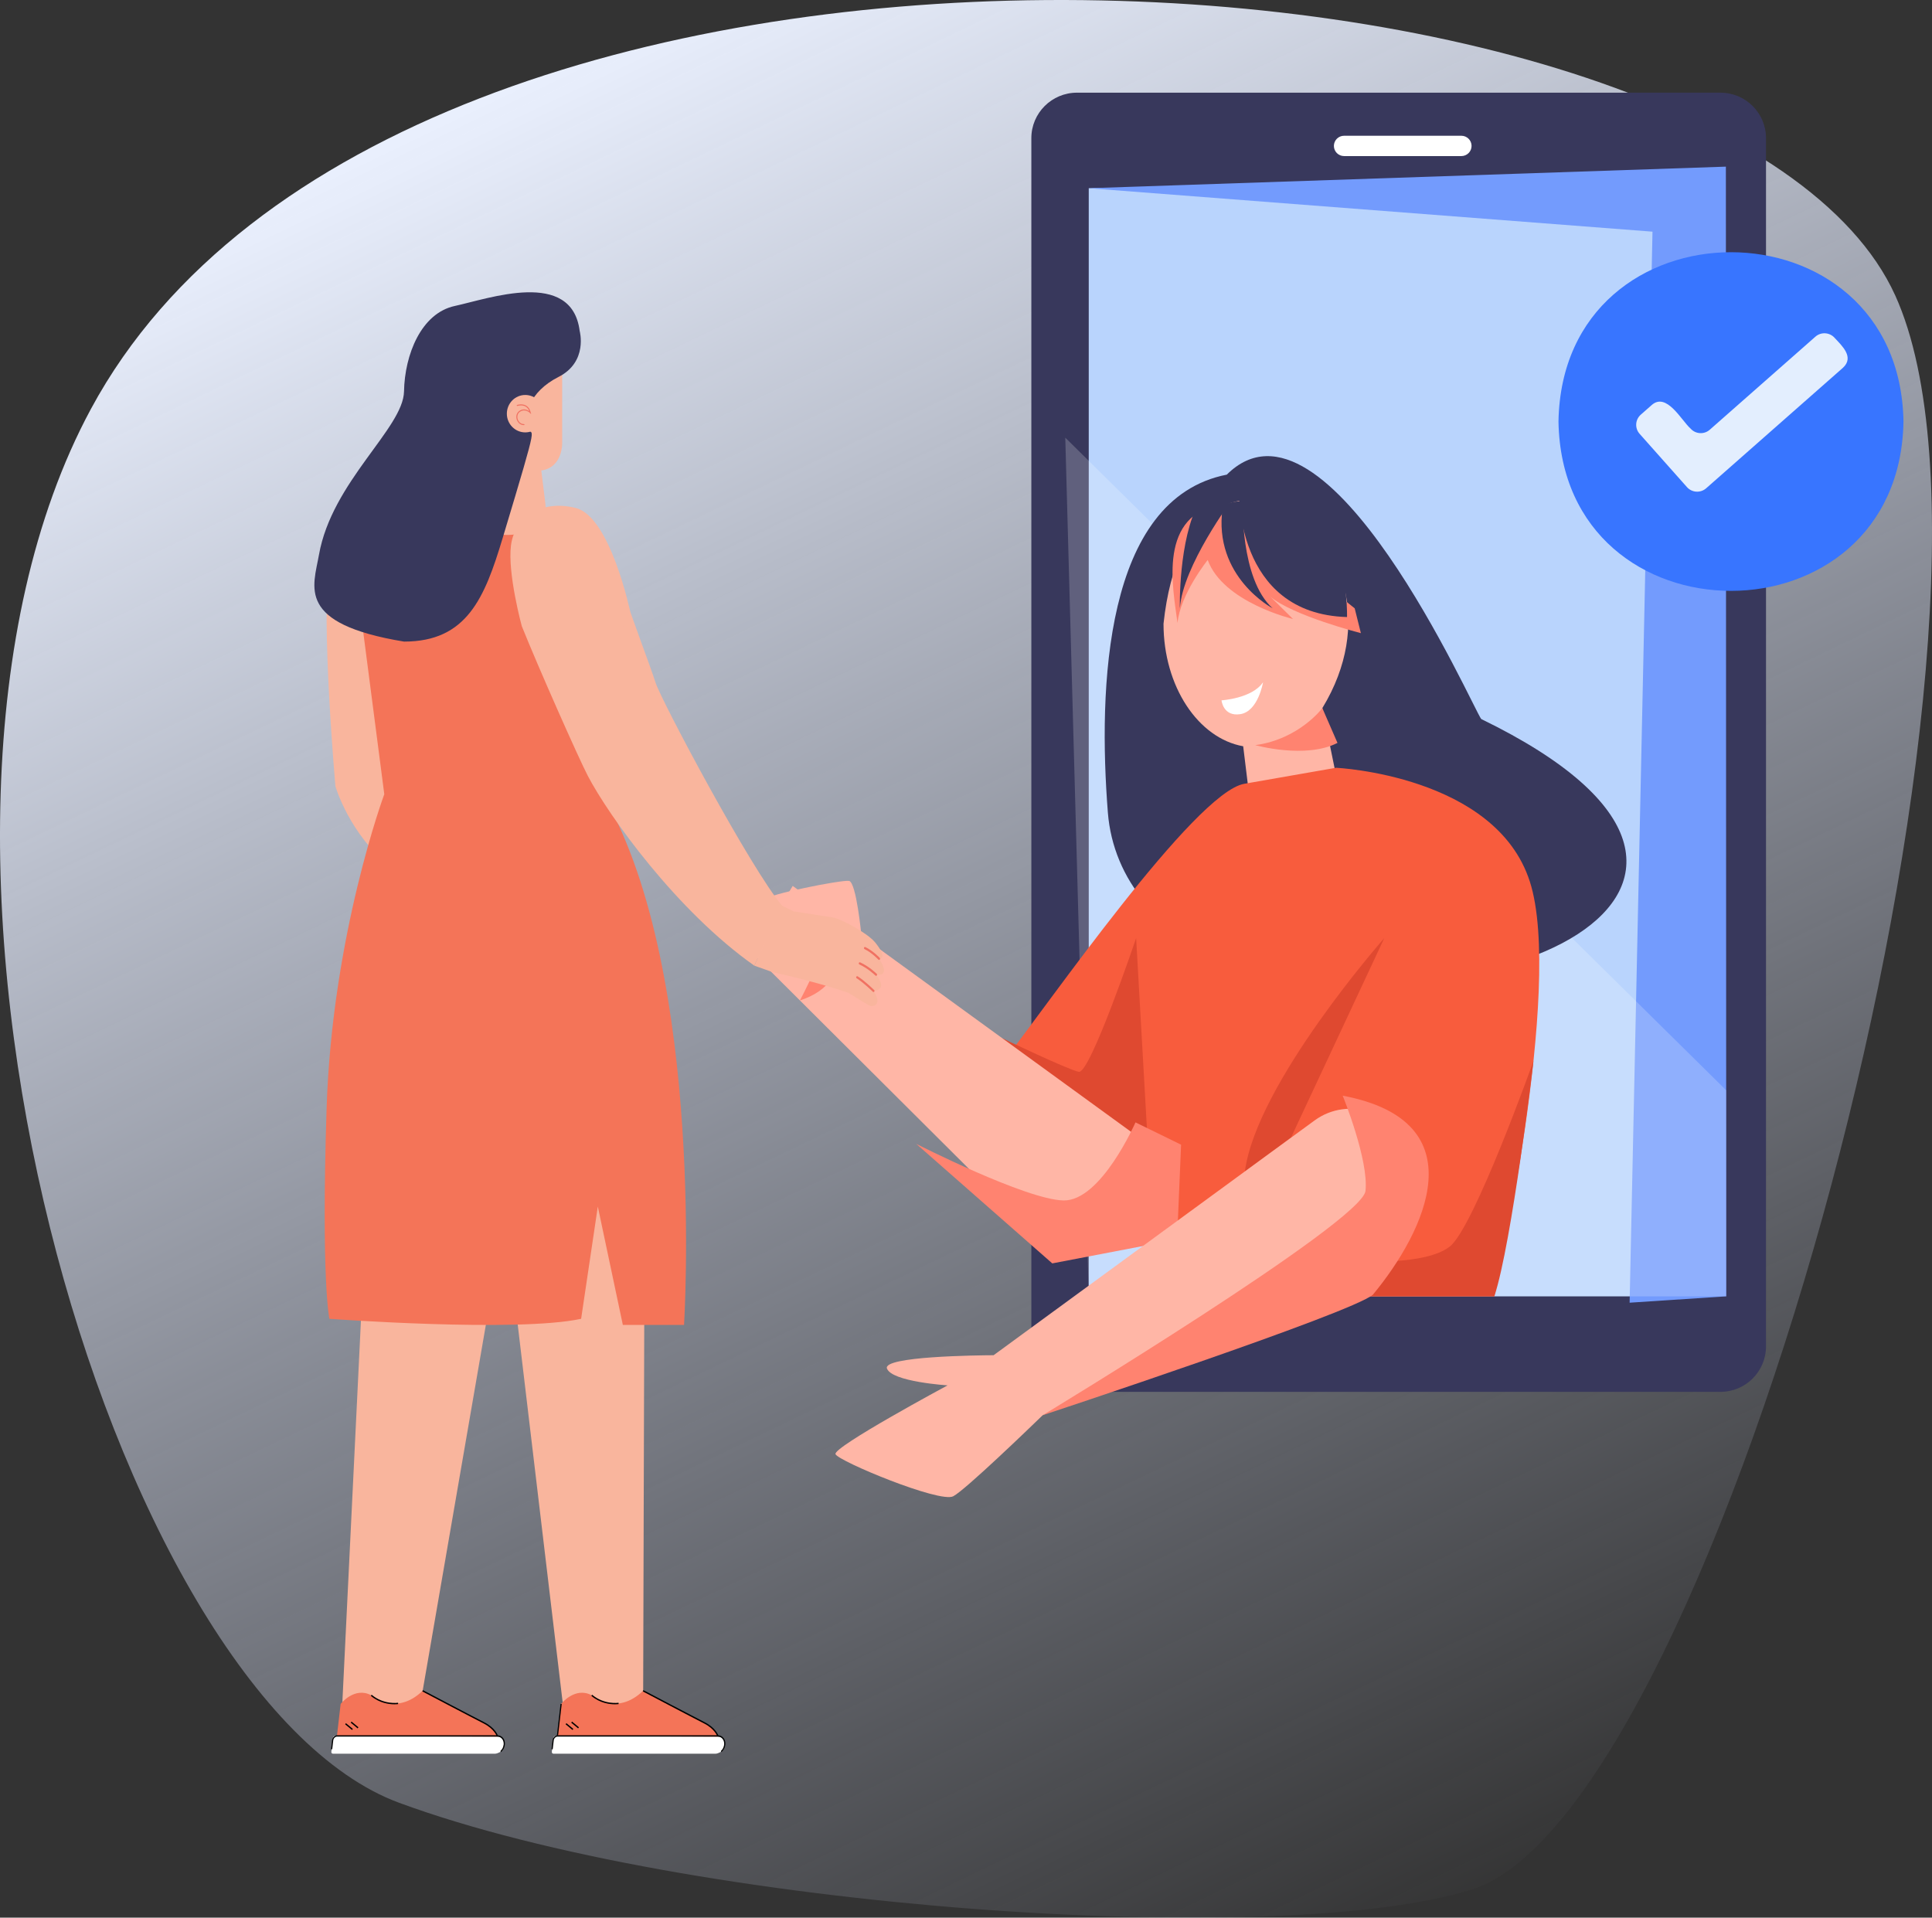 <svg width="271" height="269" viewBox="0 0 271 269" fill="none" xmlns="http://www.w3.org/2000/svg">
<rect x="0" y="0" width="271" height="269" fill="#333333" stroke="none"/>
<path d="M206.456 265.053C241.24 254.135 286.369 86.782 265.853 41.466C242.519 -10.083 55.993 -22.845 12.75 57.373C-19.798 117.75 15.574 238 55.993 252.89C96.411 267.78 179.374 273.557 206.449 265.053H206.456Z" fill="url(#paint0_linear_3263_15725)"/>
<path d="M151.068 195.245H241.315C244.851 195.245 247.717 192.39 247.717 188.868L247.717 19.377C247.717 15.855 244.851 13 241.315 13H151.068C147.533 13 144.666 15.855 144.666 19.377L144.666 188.868C144.666 192.39 147.533 195.245 151.068 195.245Z" fill="#38385C"/>
<path d="M152.718 181.843H239.664L239.664 26.401H152.718V181.843Z" fill="#B9D4FD"/>
<path d="M152.719 26.402L231.795 32.497L228.586 182.737L242.138 181.845L242.088 23.376L152.719 26.402Z" fill="#739BFD"/>
<path opacity="0.2" d="M149.425 61.393L242.138 152.946V181.844H152.719L149.425 61.393Z" fill="white"/>
<path d="M188.535 21.894H204.984C205.774 21.894 206.415 21.256 206.415 20.469C206.415 19.681 205.774 19.043 204.984 19.043H188.535C187.744 19.043 187.104 19.681 187.104 20.469C187.104 21.256 187.744 21.894 188.535 21.894Z" fill="white"/>
<path d="M172.078 66.583C186.132 52.612 206.66 99.501 207.771 100.863C256.489 124.533 206.951 146.76 172.095 133.711C162.868 131.364 156.144 123.446 155.4 113.99C154.032 96.576 154.859 69.949 172.078 66.581V66.583Z" fill="#38385C"/>
<path d="M163.206 87.495C166.812 53.701 199.979 75.546 185.482 99.33L188.949 116.317L176.077 118.566L174.381 104.682C168.074 103.563 163.206 96.297 163.206 87.493V87.495Z" fill="#FFB6A6"/>
<path d="M190.891 88.817C190.891 88.817 181.341 86.368 178.189 83.692L181.37 86.831C181.37 86.831 171.57 84.517 169.405 78.548C169.405 78.548 165.531 83.385 165.169 87.398C164.54 82.491 162.263 71.994 171.679 70.677L190.021 85.332L190.891 88.819V88.817Z" fill="#FF8370"/>
<path d="M185.482 99.33C185.482 99.33 182.251 103.688 176.077 104.524C176.077 104.524 183.103 106.507 187.607 104.212L185.482 99.331" fill="#FF8370"/>
<path d="M171.341 98.24C171.341 98.24 175.639 97.987 177.165 95.704C177.165 95.704 176.493 99.794 173.973 100.18C171.562 100.549 171.341 98.24 171.341 98.24Z" fill="white"/>
<path d="M173.794 68.692C173.794 68.692 173.154 86.102 188.947 86.558C188.947 86.558 189.554 66.336 173.794 68.692Z" fill="#38385C"/>
<path d="M174.32 70.314C174.32 70.314 173.904 81.212 178.514 85.33C178.514 85.33 170.151 80.943 171.485 71.289C171.485 71.289 171.888 70.285 174.32 70.314Z" fill="#38385C"/>
<path d="M172.816 70.108C172.816 70.108 165.913 79.342 165.497 85.331C165.497 85.331 165.248 75.728 168.241 70.315L172.816 70.108Z" fill="#38385C"/>
<path d="M214.582 123.644C209.775 108.749 187.406 107.699 187.406 107.699L174.535 109.947C167.565 111.149 146.675 141.392 141.206 148.277L161.002 160.471C162.097 171.917 163.207 181.843 163.207 181.843H209.608C209.608 181.843 219.391 138.538 214.584 123.643L214.582 123.644Z" fill="#F85C3D"/>
<path d="M161 160.471L159.365 131.593C159.365 131.593 152.905 150.693 151.317 150.353C149.731 150.015 140.592 145.639 140.592 145.639L139.529 147.957L161.291 163.785L161 160.47" fill="#DF4930"/>
<path d="M161 160.471L111.192 124.274L105.531 133.688L142.235 170.262C147.516 175.835 155.58 175.624 162.244 172.88L161 160.473V160.471Z" fill="#FFB6A6"/>
<path d="M128.525 160.46C128.525 160.46 143.9 168.283 149.173 168.394C154.448 168.505 159.273 157.442 159.273 157.442L165.67 160.571L165.109 173.87L147.603 177.223L128.525 160.46Z" fill="#FF8370"/>
<path d="M190.835 176.895C190.835 176.895 199.936 177.534 203.354 174.864C206.772 172.194 215.098 148.828 215.098 148.828C215.098 148.828 212.078 174.35 209.609 181.843H181.083C181.083 181.843 188.852 178.462 190.836 176.895H190.835Z" fill="#DF4930"/>
<path d="M181.081 159.595L194.172 131.593C194.172 131.593 176.265 151.904 174.619 164.322L181.082 159.595H181.081Z" fill="#DF4930"/>
<path d="M197.535 161.687C196.006 156.005 189.151 153.692 184.389 157.176L139.372 190.104C137.11 190.115 123.779 190.257 124.413 191.969C125.105 193.841 132.917 194.332 132.917 194.332C132.917 194.332 116.799 202.999 117.195 203.983C117.591 204.967 131.83 210.876 133.708 209.892C135.412 208.998 144.566 200.161 146.254 198.524L188.069 178.496C194.495 175.888 199.772 167.465 197.534 161.687H197.535Z" fill="#FFB6A6"/>
<path d="M188.339 153.699C188.339 153.699 192.021 162.728 191.534 167.067C191.048 171.406 146.256 198.521 146.256 198.521C146.256 198.521 189.634 184.188 192.579 181.608C199.917 172.748 207.414 157.305 188.339 153.697V153.699Z" fill="#FF8370"/>
<path d="M120.835 131.282C120.835 131.282 120.125 123.758 119.096 123.57C118.068 123.382 107.397 125.532 107.528 126.113C107.657 126.695 109.994 129.151 110.709 129.151C111.423 129.151 116.422 129.344 116.422 129.344L113.514 138.762C113.514 138.762 121.706 137.07 120.838 131.28L120.835 131.282Z" fill="#FFB6A6"/>
<path d="M116.42 129.346C116.42 129.346 120.95 137.45 112.208 140.34C112.208 140.34 116.781 131.628 116.42 129.346Z" fill="#FF8370"/>
<path d="M267 59.132C266.457 90.806 219.145 90.802 218.607 59.132C219.15 27.459 266.461 27.463 267 59.132Z" fill="#3875FF"/>
<path d="M237.132 60.116C235.869 59.013 233.765 54.944 231.666 56.833L230.151 58.169C229.362 58.864 229.287 60.066 229.986 60.854L236.627 68.329C237.326 69.115 238.532 69.189 239.323 68.493C240.975 67.025 256.473 53.392 258.515 51.584C260.119 50.096 258.396 48.532 257.34 47.392C256.641 46.606 255.435 46.532 254.644 47.228L239.827 60.282C239.038 60.978 237.83 60.904 237.132 60.117V60.116Z" fill="#E3EEFE"/>
<g clip-path="url(#clip0_3263_15725)">
<path d="M52.018 156.685L47.96 240.085L58.711 240.512L73.741 153.474L52.018 156.685Z" fill="#F9B59D"/>
<path d="M90.459 154.553L69.279 157.725L78.989 239.352L90.208 240.579L90.459 154.553Z" fill="#F9B59D"/>
<path d="M98.027 241.298L90.207 237.177C86.443 240.818 83.002 237.808 83.002 237.808C80.642 236.543 78.709 239.023 78.709 239.023L78.111 244.19H100.738C100.942 242.433 98.027 241.296 98.027 241.296V241.298Z" fill="#F47458"/>
<path d="M100.404 246C100.673 246 101.463 245.634 101.498 245.332L101.639 244.529C101.673 244.227 101.41 243.619 101.14 243.619L77.909 243.51C77.775 243.51 77.65 243.634 77.632 243.784L77.407 245.726C77.389 245.878 77.485 246 77.621 246H100.406H100.404Z" fill="white"/>
<path d="M101.107 245.632L101.199 245.775C101.497 245.521 101.693 245.147 101.74 244.755C101.826 244.018 101.359 243.416 100.699 243.416H78.231C77.878 243.416 77.554 243.737 77.507 244.133L77.362 245.374H77.529L77.672 244.133C77.707 243.841 77.946 243.601 78.209 243.601H100.677C101.244 243.601 101.646 244.117 101.573 244.753C101.534 245.092 101.365 245.411 101.107 245.632Z" fill="black"/>
<path d="M100.608 243.548L100.767 243.469C100.753 243.425 100.42 242.38 98.815 241.57C97.24 240.774 90.32 237.128 90.25 237.091L90.163 237.262C90.232 237.298 97.152 240.944 98.73 241.741C100.273 242.521 100.604 243.538 100.608 243.548Z" fill="black"/>
<path d="M78.627 239.025L78.119 243.412H78.284L78.793 239.025H78.627Z" fill="black"/>
<path d="M86.768 238.856C86.748 238.858 84.753 239.167 83.057 237.731L82.945 237.885C84.159 238.913 85.525 239.072 86.252 239.072C86.57 239.072 86.764 239.041 86.77 239.041L86.766 238.856H86.768Z" fill="black"/>
<path d="M79.45 241.722L79.34 241.877L80.307 242.677L80.418 242.523L79.45 241.722Z" fill="black"/>
<path d="M80.236 241.495L80.126 241.649L81.094 242.45L81.204 242.295L80.236 241.495Z" fill="black"/>
<path d="M67.1 241.298L59.28 237.177C55.516 240.818 52.075 237.808 52.075 237.808C49.715 236.543 47.782 239.023 47.782 239.023L47.184 244.19H69.811C70.015 242.433 67.1 241.296 67.1 241.296V241.298Z" fill="#F47458"/>
<path d="M69.476 246C69.746 246 70.536 245.634 70.57 245.332L70.711 244.529C70.746 244.227 70.483 243.619 70.213 243.619L46.98 243.51C46.845 243.51 46.721 243.634 46.702 243.784L46.478 245.726C46.459 245.878 46.555 246 46.692 246H69.476Z" fill="white"/>
<path d="M70.181 245.632L70.273 245.775C70.571 245.521 70.767 245.147 70.814 244.755C70.899 244.018 70.432 243.416 69.772 243.416H47.303C46.949 243.416 46.625 243.737 46.578 244.133L46.435 245.374H46.6L46.745 244.133C46.78 243.841 47.019 243.601 47.282 243.601H69.75C70.317 243.601 70.72 244.117 70.646 244.753C70.607 245.092 70.438 245.411 70.181 245.632Z" fill="black"/>
<path d="M69.681 243.548L69.84 243.469C69.826 243.425 69.493 242.38 67.889 241.57C66.313 240.774 59.393 237.128 59.324 237.091L59.236 237.262C59.305 237.298 66.225 240.944 67.803 241.741C69.346 242.521 69.677 243.538 69.681 243.548Z" fill="black"/>
<path d="M55.841 238.856C55.821 238.858 53.827 239.167 52.13 237.731L52.018 237.885C53.233 238.913 54.598 239.072 55.325 239.072C55.643 239.072 55.837 239.041 55.843 239.041L55.839 238.856H55.841Z" fill="black"/>
<path d="M48.523 241.722L48.413 241.877L49.379 242.677L49.491 242.523L48.523 241.722Z" fill="black"/>
<path d="M49.309 241.495L49.199 241.649L50.165 242.45L50.277 242.295L49.309 241.495Z" fill="black"/>
<path d="M54.851 121.664C60.703 126.264 56.282 75.658 56.282 75.081C56.282 74.504 51.861 70.05 51.861 70.05C51.861 70.05 47.44 71.553 46.205 79.139C44.97 86.728 47.05 110.306 47.05 110.306C47.05 110.306 49.001 117.063 54.853 121.664H54.851Z" fill="#F9B59D"/>
<path d="M46.205 184.996C46.205 184.996 72.54 186.938 81.514 184.996L83.855 169.252L87.366 185.857H95.949C95.949 185.857 99.052 136.859 84.749 111.786C84.749 111.786 88.928 95.799 86.976 81.78C85.025 67.763 51.863 70.048 51.863 70.048L50.887 88.164L53.904 111.409C53.904 111.409 46.592 131.082 45.813 155.45C45.033 179.82 46.205 184.996 46.205 184.996Z" fill="#F47458"/>
<path d="M105.806 135.455L109.762 127.12C105.349 121.958 92.753 98.267 91.953 95.752C91.183 93.329 88.719 86.955 87.031 81.794C84.569 83.472 78.58 86.681 73.188 87.826C75.478 93.544 81.154 106.343 82.453 108.833C85.396 114.475 94.98 127.839 105.804 135.455H105.806Z" fill="#F9B59D"/>
<path d="M88.395 85.785C88.395 85.785 85.611 72.501 80.779 71.263C75.948 70.023 72.159 72.589 71.671 76.529C71.183 80.47 73.19 87.827 73.19 87.827L85.717 91.467L88.395 85.785Z" fill="#F9B59D"/>
<path d="M65.382 71.102C65.676 72.414 67.578 75.038 71.093 75.038C72.202 75.038 73.18 74.85 73.998 74.592C75.672 74.064 76.715 72.402 76.501 70.667L75.927 66C79.003 65.563 78.856 62.063 78.856 62.063V51.715L66.26 48.507L65.86 60.443L65.966 63.522C65.966 63.522 65.086 69.79 65.38 71.102H65.382Z" fill="#F9B59D"/>
<path d="M78.346 52.874C82.514 50.754 81.31 46.421 81.31 46.421C80.199 37.663 68.528 41.904 63.804 42.917C59.081 43.931 56.766 49.74 56.672 54.901C56.58 60.065 46.56 67.553 44.743 77.813C43.939 82.355 41.5 87.5 56.672 90C65.5 90 67.985 83.856 70.5 75.5C75.993 57.254 74.557 61.7 74 60C73.445 58.3 74.176 54.993 78.344 52.874H78.346Z" fill="#38385C"/>
<path d="M76.26 58.029C76.26 56.581 75.104 55.405 73.677 55.405C72.251 55.405 71.095 56.579 71.095 58.029C71.095 59.48 72.251 60.654 73.677 60.654C75.104 60.654 76.26 59.48 76.26 58.029Z" fill="#F9B59D"/>
<path d="M72.883 57.619C72.496 57.863 72.336 58.334 72.475 58.817C72.594 59.228 72.951 59.636 73.488 59.636C73.492 59.636 73.498 59.636 73.502 59.636C73.541 59.636 73.573 59.601 73.573 59.563C73.573 59.522 73.541 59.492 73.502 59.492C73.496 59.492 73.492 59.492 73.488 59.492C72.996 59.492 72.708 59.108 72.614 58.777C72.522 58.458 72.557 57.997 72.959 57.743C73.684 57.286 74.298 57.891 74.325 57.917L74.506 58.102L74.443 57.848C74.331 57.395 74.11 57.075 73.784 56.892C73.22 56.577 72.553 56.796 72.524 56.806C72.487 56.819 72.467 56.861 72.479 56.898C72.492 56.936 72.532 56.957 72.569 56.945C72.575 56.943 73.206 56.735 73.714 57.02C73.949 57.152 74.124 57.367 74.235 57.666C73.969 57.489 73.451 57.257 72.879 57.617L72.883 57.619Z" fill="#F07162"/>
<path d="M122.757 132.202C121.702 130.893 117.946 128.862 116.774 128.69C116.135 128.594 113.541 128.19 111.31 127.843C111.287 127.802 109.707 127.077 109.685 127.032L105.807 135.458L108.346 136.357C115.223 137.899 119.001 139.268 119.001 139.268C120.167 139.999 121.287 140.676 121.798 140.982C122.073 141.149 122.408 141.175 122.694 141.027C123.084 140.826 123.373 140.31 122.528 139C122.528 139 124.672 138.967 122.888 136.727C122.888 136.727 125.086 137.162 123.308 134.491C123.308 134.491 124.674 134.576 122.761 132.202H122.757Z" fill="#F9B59D"/>
<path d="M122.431 139.116C122.49 139.173 122.58 139.166 122.631 139.104C122.684 139.039 122.678 138.939 122.618 138.882C122.565 138.829 121.286 137.574 120.304 136.957C120.289 136.948 120.277 136.942 120.263 136.938C120.204 136.924 120.142 136.955 120.11 137.013C120.071 137.089 120.095 137.184 120.163 137.227C121.118 137.828 122.416 139.101 122.431 139.114V139.116Z" fill="#F07162"/>
<path d="M122.79 136.843C122.849 136.902 122.939 136.896 122.99 136.831C123.043 136.766 123.037 136.666 122.98 136.609C122.937 136.567 121.941 135.579 120.655 134.998C120.646 134.994 120.638 134.992 120.63 134.99C120.565 134.976 120.495 135.013 120.469 135.084C120.438 135.165 120.475 135.256 120.546 135.289C121.785 135.85 122.78 136.833 122.79 136.843Z" fill="#F07162"/>
<path d="M123.206 134.602C123.261 134.663 123.353 134.661 123.406 134.6C123.461 134.539 123.459 134.44 123.406 134.379C123.37 134.338 122.49 133.392 121.386 132.851C121.375 132.847 121.367 132.843 121.357 132.841C121.294 132.827 121.226 132.862 121.198 132.931C121.165 133.01 121.198 133.103 121.269 133.138C122.327 133.656 123.196 134.594 123.206 134.604V134.602Z" fill="#F07162"/>
</g>
<defs>
<linearGradient id="paint0_linear_3263_15725" x1="203" y1="272" x2="76.932" y2="9.919" gradientUnits="userSpaceOnUse">
<stop stop-color="#DAE3FE" stop-opacity="0"/>
<stop offset="1" stop-color="#E9EFFD"/>
</linearGradient>
<clipPath id="clip0_3263_15725">
<rect width="80" height="205" fill="white" transform="translate(44 41)"/>
</clipPath>
</defs>
</svg>
